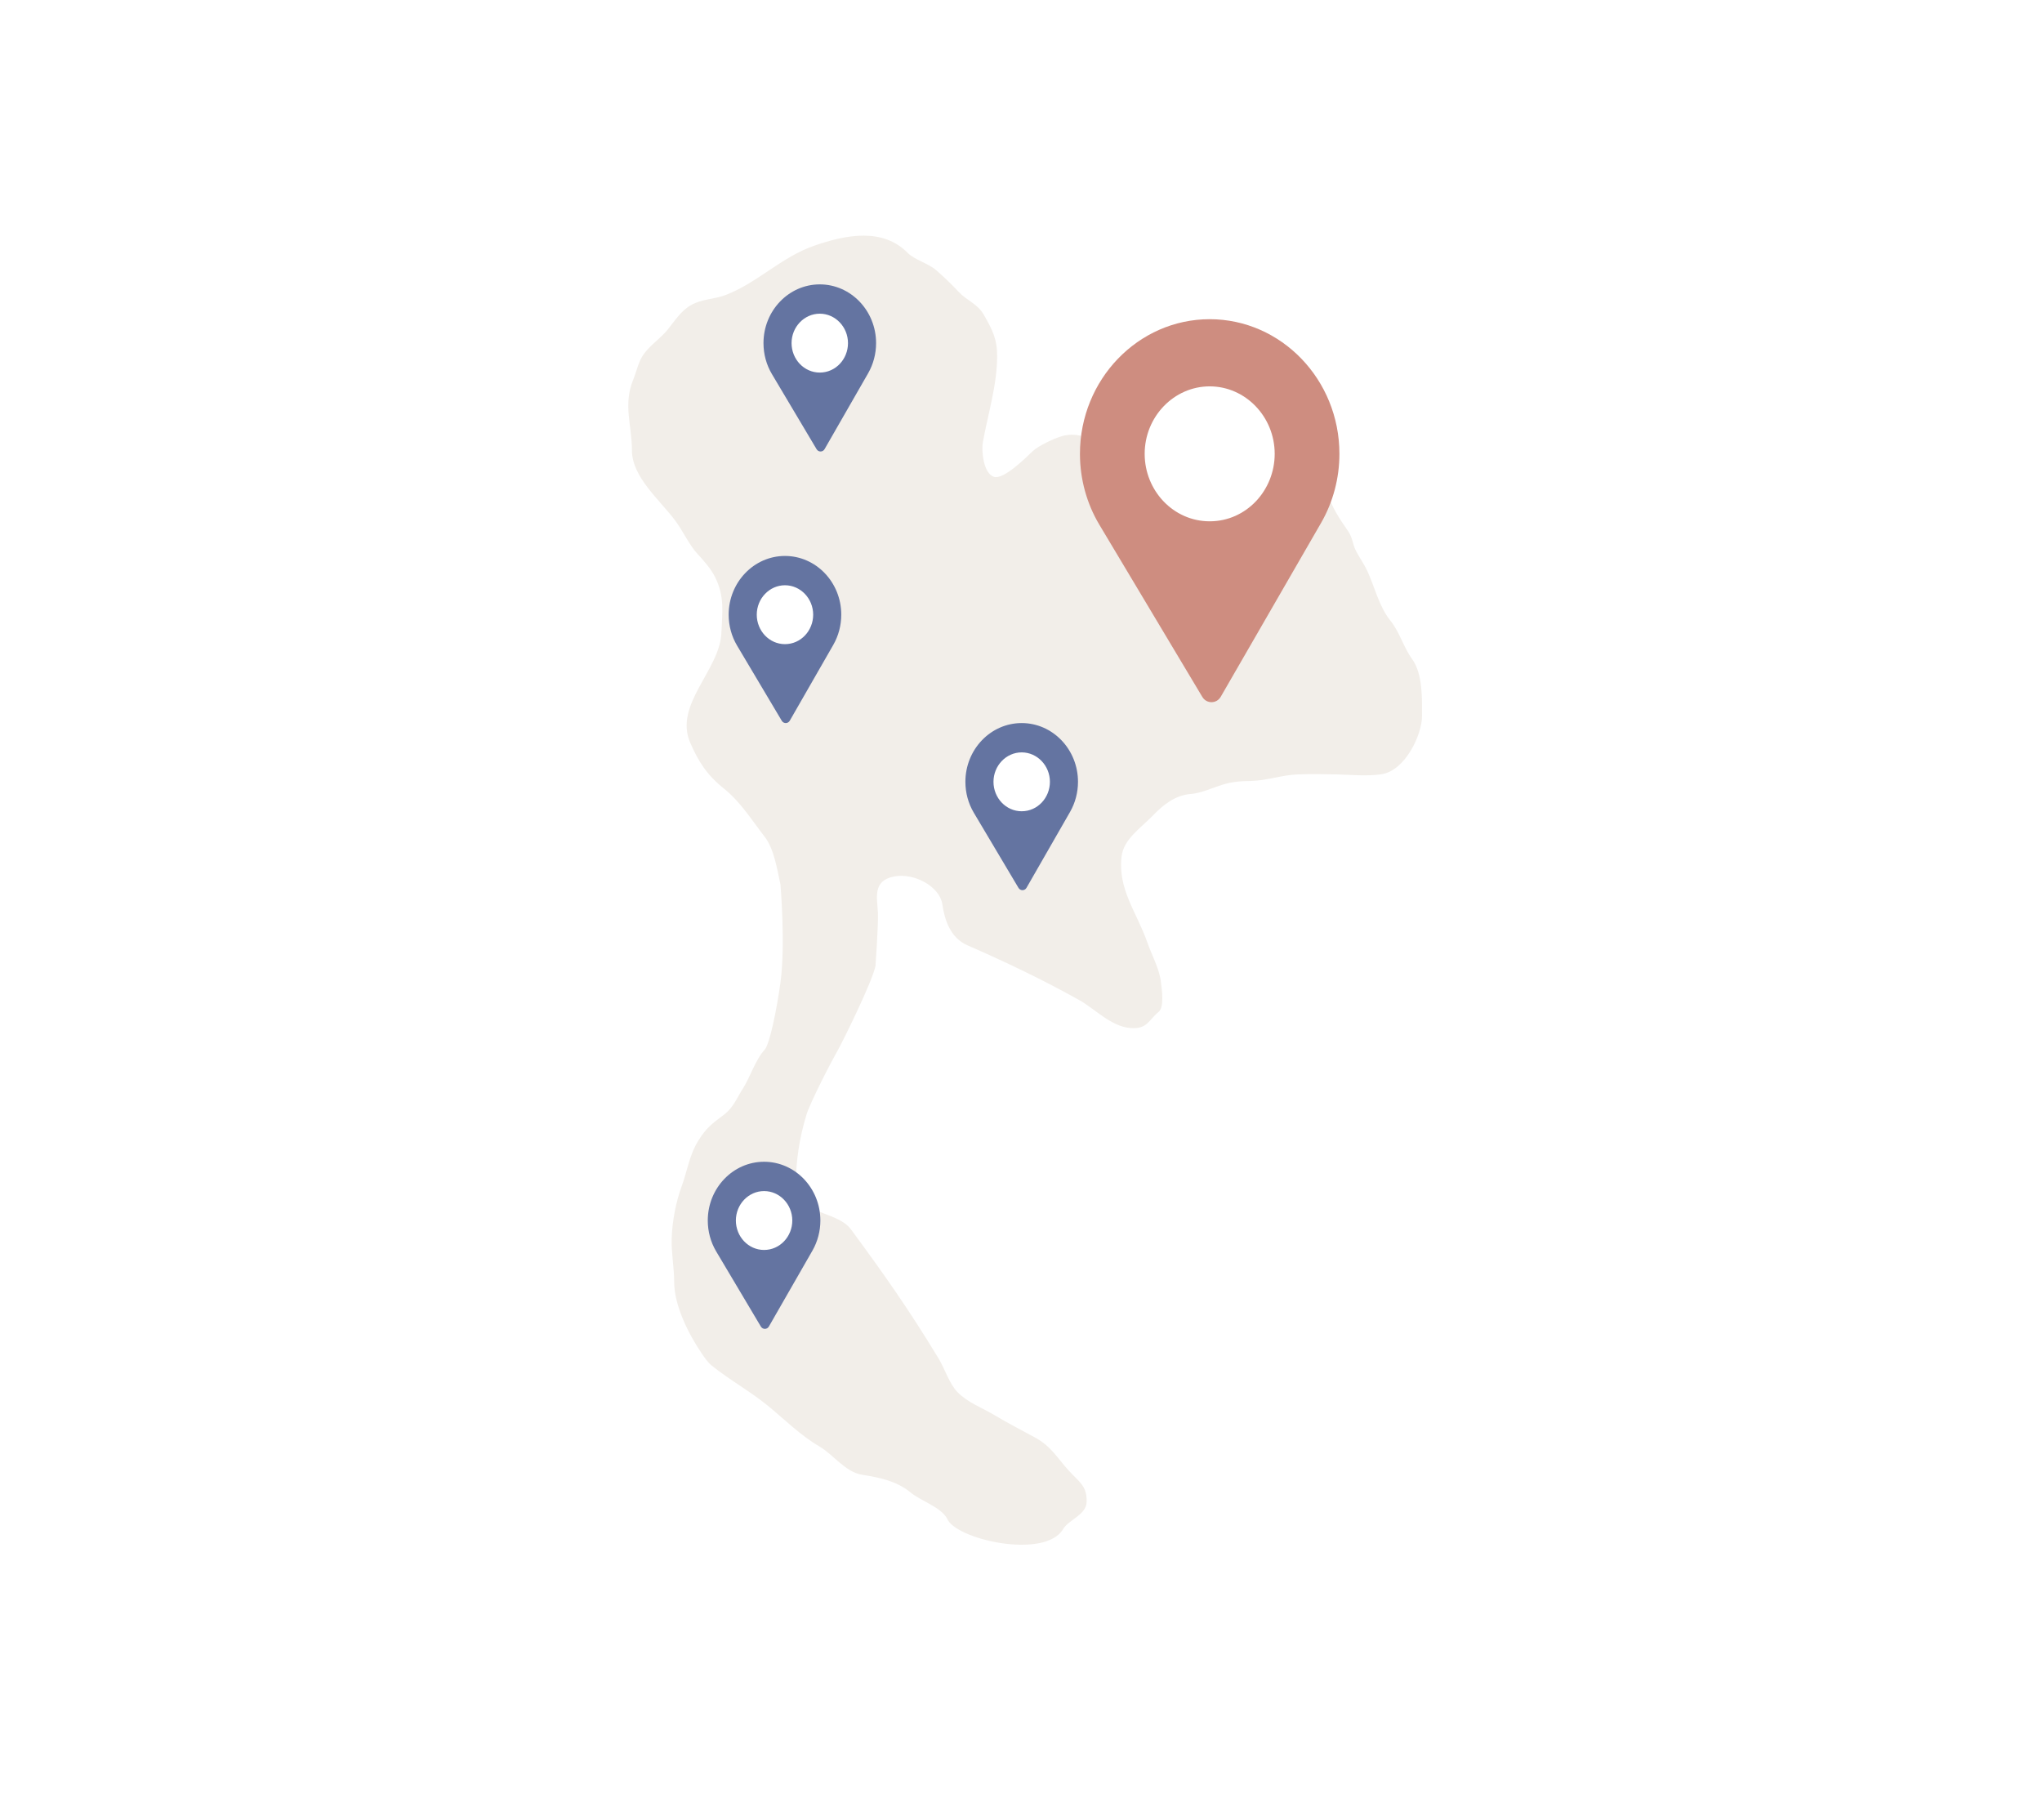 <svg width="156" height="139" viewBox="0 0 156 139" fill="none" xmlns="http://www.w3.org/2000/svg">
<g filter="url(#filter0_dd)">
<g clip-path="url(#clip0)">
<path d="M69.536 113.986C70.394 114.693 71.795 115.073 72.341 115.974C72.931 117.594 79.833 119.151 81.22 116.802C81.641 116.089 82.981 115.722 83.013 114.741C83.052 113.496 82.455 113.224 81.642 112.33C80.779 111.382 80.311 110.483 79.069 109.808C78.043 109.251 76.995 108.711 76 108.115C75.03 107.533 73.945 107.155 73.153 106.348C72.53 105.713 72.172 104.547 71.719 103.799C69.463 100.08 67.643 97.484 65.021 93.926C63.905 92.41 60.805 92.851 60.805 90.465C60.805 88.637 61.07 86.942 61.606 85.164C61.896 84.202 63.523 81.063 64.031 80.177C64.403 79.509 66.617 75.051 66.883 73.787C66.883 73.787 67.108 70.683 67.069 69.723C67.023 68.623 66.623 67.278 68.302 66.953C69.855 66.652 71.799 67.731 71.993 69.088C72.16 70.253 72.601 71.64 73.902 72.207C76.804 73.474 79.728 74.868 82.464 76.403C83.635 77.06 84.875 78.407 86.345 78.529C87.662 78.639 87.751 77.91 88.507 77.305C88.968 76.936 88.756 75.57 88.696 75.051C88.574 73.984 88.004 73.005 87.653 71.996C86.854 69.707 85.393 67.949 85.68 65.444C85.836 64.087 87.154 63.258 88.095 62.278C88.834 61.509 89.776 60.734 90.985 60.649C91.73 60.596 92.659 60.17 93.368 59.95C94.153 59.705 94.758 59.671 95.582 59.655C96.77 59.632 97.919 59.205 99.104 59.158C100.175 59.116 101.118 59.132 102.184 59.158C103.355 59.187 104.342 59.305 105.505 59.149C107.344 58.902 108.637 56.123 108.637 54.695C108.637 53.366 108.701 51.484 107.878 50.342C107.198 49.4 106.942 48.304 106.212 47.398C105.351 46.328 105.016 44.823 104.461 43.625C104.212 43.086 103.869 42.614 103.597 42.097C103.319 41.57 103.356 41.105 102.985 40.569C102.3 39.58 101.728 38.718 101.382 37.588C101.075 36.583 99.703 35.669 98.809 35.048C97.922 34.432 97.123 33.607 96.11 33.152C94.107 32.254 92.639 32.249 90.51 32.738C89.222 33.034 88.607 34.007 87.368 34.386C86.117 34.768 85.161 34.096 84.057 33.741C83.054 33.419 82.183 33.01 81.125 33.318C80.496 33.501 79.307 34.067 78.879 34.477C78.448 34.891 76.689 36.653 75.947 36.428C75.1 36.172 74.979 34.376 75.083 33.797C75.476 31.61 76.179 29.411 76.179 27.189C76.179 25.898 75.809 25.181 75.157 24.042C74.672 23.196 73.883 22.982 73.237 22.294C72.694 21.714 72.144 21.183 71.529 20.646C70.921 20.115 69.862 19.844 69.357 19.33C67.441 17.38 64.641 17.918 62.176 18.778C59.719 19.636 57.89 21.572 55.49 22.514C54.573 22.875 53.641 22.821 52.791 23.306C52.027 23.741 51.543 24.514 51.019 25.165C50.477 25.837 49.757 26.293 49.226 26.987C48.77 27.584 48.657 28.316 48.372 29.011C47.594 30.912 48.277 32.507 48.277 34.395C48.277 36.445 50.4 38.178 51.599 39.787C52.179 40.566 52.657 41.643 53.307 42.336C53.789 42.85 54.317 43.461 54.625 44.076C55.377 45.575 55.175 46.786 55.11 48.355C54.994 51.19 51.449 53.831 52.738 56.756C53.355 58.158 53.984 59.183 55.311 60.244C56.59 61.267 57.456 62.686 58.422 63.925C59.139 64.846 59.378 66.442 59.624 67.569C59.624 67.569 60.021 72.15 59.624 75.051C59.346 77.079 58.803 79.754 58.422 80.177C57.687 80.988 57.314 82.284 56.745 83.167C56.297 83.862 56.03 84.609 55.3 85.155C54.371 85.85 53.938 86.186 53.36 87.115C52.651 88.253 52.517 89.423 52.073 90.63C51.627 91.845 51.352 93.329 51.314 94.606C51.281 95.729 51.504 96.809 51.504 97.919C51.504 99.729 52.607 101.934 53.655 103.458C53.84 103.727 54.09 104.085 54.351 104.296C55.689 105.38 57.304 106.278 58.633 107.36C59.916 108.406 61.147 109.648 62.608 110.498C63.639 111.098 64.584 112.451 65.845 112.652C67.174 112.862 68.506 113.137 69.536 113.986Z" fill="#F2EEE9"/>
<g clip-path="url(#clip1)">
<path d="M92.311 28.934C89.316 28.934 86.881 31.461 86.881 34.568C86.881 37.691 89.312 40.203 92.311 40.203C95.363 40.203 97.74 37.643 97.74 34.568C97.74 31.461 95.305 28.934 92.311 28.934Z" fill="white"/>
<path d="M92.415 24.383C86.95 24.383 82.504 28.997 82.504 34.668C82.504 36.584 83.015 38.454 83.982 40.076L91.85 53.233C92.177 53.78 92.946 53.771 93.262 53.221L100.929 39.937C101.842 38.349 102.326 36.527 102.326 34.668C102.326 28.997 97.88 24.383 92.415 24.383ZM92.415 39.822C89.643 39.822 87.448 37.48 87.448 34.668C87.448 31.832 89.682 29.514 92.415 29.514C95.147 29.514 97.381 31.832 97.381 34.668C97.381 37.456 95.216 39.822 92.415 39.822Z" fill="#CE8D80"/>
</g>
<g clip-path="url(#clip2)">
<path d="M78.008 57.22C76.708 57.22 75.652 58.322 75.652 59.678C75.652 61.041 76.707 62.137 78.008 62.137C79.332 62.137 80.364 61.02 80.364 59.678C80.364 58.322 79.307 57.22 78.008 57.22Z" fill="white"/>
<path d="M78.053 55.234C75.681 55.234 73.752 57.247 73.752 59.722C73.752 60.558 73.974 61.374 74.394 62.082L77.808 67.823C77.95 68.062 78.284 68.058 78.421 67.818L81.748 62.021C82.144 61.328 82.354 60.533 82.354 59.722C82.354 57.247 80.425 55.234 78.053 55.234ZM78.053 61.971C76.85 61.971 75.898 60.949 75.898 59.722C75.898 58.485 76.867 57.473 78.053 57.473C79.239 57.473 80.209 58.485 80.209 59.722C80.209 60.938 79.269 61.971 78.053 61.971Z" fill="#6474A1"/>
</g>
<g clip-path="url(#clip3)">
<path d="M59.923 44.454C58.623 44.454 57.567 45.556 57.567 46.913C57.567 48.275 58.621 49.371 59.923 49.371C61.248 49.371 62.279 48.254 62.279 46.913C62.279 45.556 61.222 44.454 59.923 44.454Z" fill="white"/>
<path d="M59.968 42.468C57.596 42.468 55.667 44.481 55.667 46.956C55.667 47.792 55.889 48.608 56.309 49.316L59.723 55.057C59.865 55.296 60.199 55.292 60.336 55.052L63.663 49.255C64.059 48.562 64.269 47.767 64.269 46.956C64.269 44.481 62.34 42.468 59.968 42.468ZM59.968 49.205C58.765 49.205 57.813 48.183 57.813 46.956C57.813 45.719 58.782 44.707 59.968 44.707C61.154 44.707 62.123 45.719 62.123 46.956C62.123 48.172 61.184 49.205 59.968 49.205Z" fill="#6474A1"/>
</g>
<g clip-path="url(#clip4)">
<path d="M62.582 23.709C61.283 23.709 60.226 24.812 60.226 26.168C60.226 27.53 61.281 28.626 62.582 28.626C63.907 28.626 64.939 27.51 64.939 26.168C64.939 24.812 63.882 23.709 62.582 23.709Z" fill="white"/>
<path d="M62.628 21.723C60.256 21.723 58.327 23.737 58.327 26.211C58.327 27.047 58.548 27.863 58.968 28.571L62.383 34.312C62.524 34.551 62.858 34.547 62.995 34.307L66.323 28.511C66.719 27.818 66.929 27.023 66.929 26.211C66.929 23.737 64.999 21.723 62.628 21.723ZM62.628 28.46C61.425 28.46 60.472 27.439 60.472 26.211C60.472 24.974 61.442 23.962 62.628 23.962C63.813 23.962 64.783 24.974 64.783 26.211C64.783 27.428 63.843 28.46 62.628 28.46Z" fill="#6474A1"/>
</g>
<g clip-path="url(#clip5)">
<path d="M58.327 90.731C57.028 90.731 55.971 91.833 55.971 93.189C55.971 94.552 57.026 95.648 58.327 95.648C59.652 95.648 60.683 94.531 60.683 93.189C60.683 91.833 59.627 90.731 58.327 90.731Z" fill="white"/>
<path d="M58.372 88.745C56.001 88.745 54.071 90.758 54.071 93.233C54.071 94.069 54.293 94.885 54.713 95.593L58.127 101.334C58.269 101.572 58.603 101.569 58.74 101.329L62.067 95.532C62.463 94.839 62.673 94.044 62.673 93.233C62.673 90.758 60.744 88.745 58.372 88.745ZM58.372 95.482C57.169 95.482 56.217 94.46 56.217 93.233C56.217 91.995 57.187 90.984 58.372 90.984C59.558 90.984 60.528 91.995 60.528 93.233C60.528 94.449 59.588 95.482 58.372 95.482Z" fill="#6474A1"/>
</g>
</g>
</g>
<defs>
<filter id="filter0_dd" x="0" y="-3" width="156" height="142" filterUnits="userSpaceOnUse" color-interpolation-filters="sRGB">
<feFlood flood-opacity="0" result="BackgroundImageFix"/>
<feColorMatrix in="SourceAlpha" type="matrix" values="0 0 0 0 0 0 0 0 0 0 0 0 0 0 0 0 0 0 127 0"/>
<feOffset dx="9" dy="9"/>
<feGaussianBlur stdDeviation="6"/>
<feColorMatrix type="matrix" values="0 0 0 0 0.9 0 0 0 0 0.9 0 0 0 0 0.9 0 0 0 0.5 0"/>
<feBlend mode="normal" in2="BackgroundImageFix" result="effect1_dropShadow"/>
<feColorMatrix in="SourceAlpha" type="matrix" values="0 0 0 0 0 0 0 0 0 0 0 0 0 0 0 0 0 0 127 0"/>
<feOffset dx="-9" dy="-9"/>
<feGaussianBlur stdDeviation="6"/>
<feColorMatrix type="matrix" values="0 0 0 0 0.99 0 0 0 0 0.99 0 0 0 0 0.99 0 0 0 0.5 0"/>
<feBlend mode="normal" in2="effect1_dropShadow" result="effect2_dropShadow"/>
<feBlend mode="normal" in="SourceGraphic" in2="effect2_dropShadow" result="shape"/>
</filter>
<clipPath id="clip0">
<rect x="21" y="18" width="114" height="100" fill="white"/>
</clipPath>
<clipPath id="clip1">
<rect x="78.319" y="24.383" width="28.192" height="29.255" fill="white"/>
</clipPath>
<clipPath id="clip2">
<rect x="71.936" y="55.234" width="12.234" height="12.766" fill="white"/>
</clipPath>
<clipPath id="clip3">
<rect x="53.851" y="42.468" width="12.234" height="12.766" fill="white"/>
</clipPath>
<clipPath id="clip4">
<rect x="56.511" y="21.723" width="12.234" height="12.766" fill="white"/>
</clipPath>
<clipPath id="clip5">
<rect x="52.255" y="88.745" width="12.234" height="12.766" fill="white"/>
</clipPath>
</defs>
</svg>
